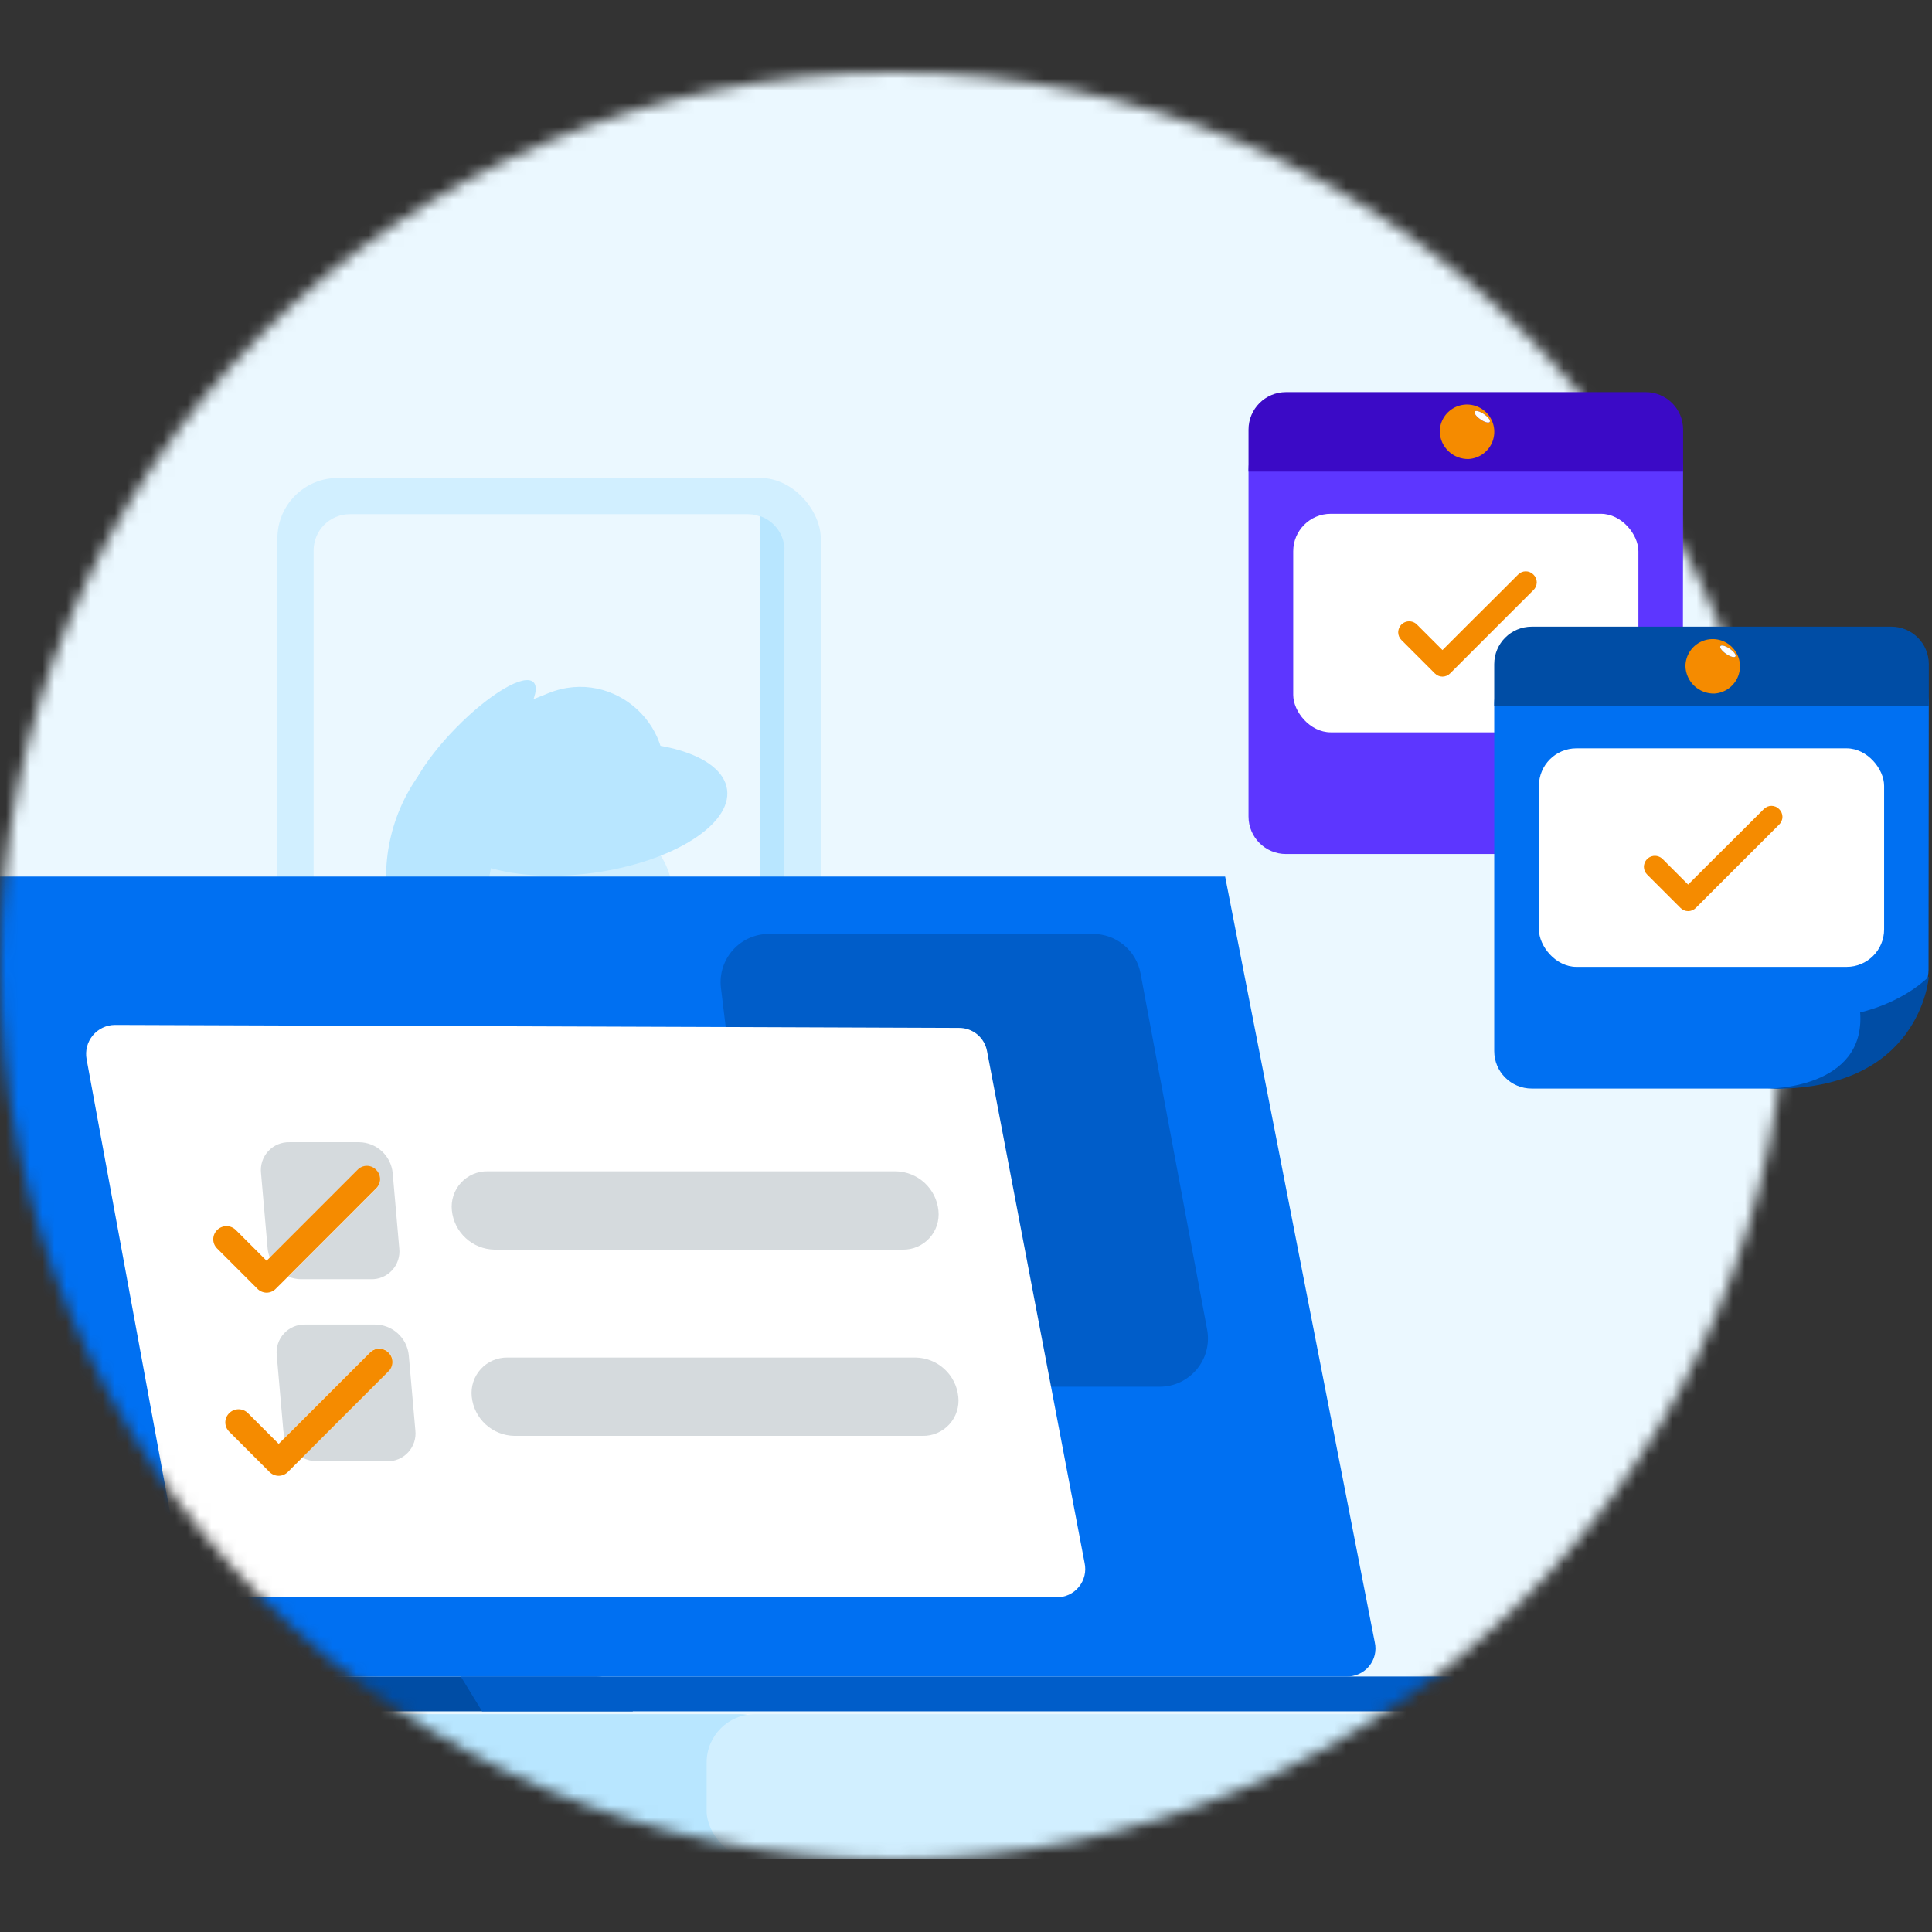 <svg width="160" height="160" viewBox="0 0 160 160" fill="none" xmlns="http://www.w3.org/2000/svg">
<rect x="0" y="0" width="160" height="160" fill="#333333" stroke="none"/>
<mask id="mask0_2672_44843" style="mask-type:alpha" maskUnits="userSpaceOnUse" x="0" y="6" width="148" height="148">
<circle cx="73.993" cy="79.993" r="73.993" fill="#EBF8FF"/>
</mask>
<g mask="url(#mask0_2672_44843)">
<path d="M238.206 -30.997H-31.027C-32.782 -30.998 -34.52 -30.654 -36.142 -29.983C-37.764 -29.313 -39.238 -28.329 -40.479 -27.089C-41.721 -25.849 -42.706 -24.376 -43.378 -22.755C-44.05 -21.134 -44.395 -19.396 -44.395 -17.641V140.617C-44.395 144.162 -42.987 147.562 -40.48 150.069C-37.973 152.576 -34.573 153.985 -31.027 153.985H238.206C241.752 153.985 245.152 152.576 247.659 150.069C250.166 147.562 251.574 144.162 251.574 140.617V-17.641C251.574 -19.396 251.228 -21.134 250.557 -22.755C249.885 -24.376 248.9 -25.849 247.658 -27.089C246.417 -28.329 244.943 -29.313 243.321 -29.983C241.699 -30.654 239.961 -30.998 238.206 -30.997Z" fill="#EBF8FF"/>
<rect x="-14.799" y="141.961" width="80.14" height="12.024" rx="4" fill="#B8E6FF"/>
<rect x="58.52" y="141.961" width="177.33" height="12.024" rx="4" fill="#D1EFFF"/>
<rect x="22.972" y="43.147" width="45" height="57" rx="5" fill="#B8E6FF"/>
<rect x="22.972" y="39.582" width="45" height="57" rx="5" fill="#D1EFFF"/>
<rect x="25.972" y="42.582" width="39" height="51" rx="3" fill="#EBF8FF"/>
<path fill-rule="evenodd" clip-rule="evenodd" d="M62.972 93.411V42.752C64.137 43.164 64.972 44.276 64.972 45.582V90.582C64.972 91.888 64.137 92.999 62.972 93.411Z" fill="#B8E6FF"/>
<mask id="mask1_2672_44843" style="mask-type:alpha" maskUnits="userSpaceOnUse" x="25" y="42" width="40" height="52">
<rect x="25.972" y="42.582" width="39" height="51" rx="3" fill="#EBF8FF"/>
</mask>
<g mask="url(#mask1_2672_44843)">
<path d="M50.046 80.404L35.911 83.171L34.117 80.25C33.011 78.445 32.312 76.421 32.069 74.319C31.825 72.218 32.044 70.088 32.709 68.079C33.374 66.07 34.47 64.23 35.92 62.686C37.37 61.142 39.139 59.932 41.106 59.139L45.419 57.403C50.895 55.198 56.472 60.359 54.672 65.97L50.046 80.404Z" fill="#B8E6FF"/>
<path d="M47.526 101.887L42.732 100.075C42.228 99.885 41.776 99.579 41.412 99.183C41.048 98.787 40.782 98.311 40.635 97.794L36.599 83.675C36.512 83.371 36.513 83.049 36.602 82.746C36.692 82.443 36.865 82.172 37.103 81.963C37.341 81.755 37.634 81.618 37.946 81.569C38.259 81.52 38.579 81.561 38.87 81.687L50.068 86.523L51.135 99.171C51.173 99.62 51.096 100.071 50.912 100.482C50.728 100.894 50.442 101.252 50.081 101.523C49.721 101.794 49.297 101.97 48.85 102.034C48.404 102.097 47.948 102.047 47.526 101.887Z" fill="#D1EFFF"/>
<path d="M50.547 92.223L50.307 89.353C49.353 88.703 48.33 88.159 47.257 87.73C44.267 86.514 41.532 86.296 41.147 87.242C40.761 88.187 42.871 89.936 45.858 91.152C47.674 91.889 49.389 92.258 50.547 92.223Z" fill="#B8E6FF"/>
<path d="M44.631 67.639L49.645 67.911C50.487 67.955 51.313 68.164 52.074 68.527C52.836 68.89 53.518 69.399 54.082 70.025C54.646 70.651 55.081 71.382 55.361 72.176C55.642 72.97 55.762 73.811 55.717 74.652L55.223 83.72C55.13 85.415 54.367 87.005 53.1 88.138C51.833 89.272 50.167 89.857 48.467 89.765L46.326 89.649C43.865 89.516 41.558 88.412 39.912 86.582C38.266 84.751 37.417 82.343 37.55 79.887L37.888 73.686C37.98 71.992 38.742 70.404 40.006 69.271C41.27 68.137 42.934 67.55 44.631 67.639Z" fill="#D1EFFF"/>
<path d="M52.016 76.331L50.526 80.228C50.517 80.251 50.514 80.275 50.517 80.3C50.52 80.324 50.529 80.347 50.543 80.367C50.557 80.387 50.575 80.403 50.597 80.414C50.619 80.425 50.643 80.43 50.668 80.43H53.14C53.163 80.43 53.186 80.425 53.206 80.415C53.227 80.405 53.245 80.391 53.259 80.373C53.273 80.355 53.283 80.334 53.288 80.311C53.292 80.289 53.291 80.266 53.286 80.244L52.304 76.349C52.296 76.319 52.278 76.291 52.254 76.271C52.229 76.25 52.199 76.238 52.167 76.236C52.135 76.234 52.103 76.242 52.076 76.259C52.049 76.276 52.028 76.301 52.016 76.331Z" fill="#B8E6FF"/>
<path d="M32.965 72.051L35.394 71.355C35.438 71.339 35.486 71.332 35.533 71.336C35.58 71.339 35.626 71.352 35.668 71.374C35.709 71.396 35.746 71.426 35.776 71.463C35.805 71.5 35.827 71.543 35.839 71.588L38.316 80.195C38.526 80.928 38.437 81.715 38.066 82.383C37.696 83.05 37.075 83.543 36.34 83.754C36.253 83.779 36.16 83.768 36.081 83.725C36.001 83.681 35.943 83.608 35.918 83.521L32.74 72.476C32.727 72.433 32.722 72.388 32.726 72.344C32.73 72.299 32.743 72.256 32.764 72.217C32.785 72.177 32.814 72.142 32.848 72.114C32.883 72.085 32.923 72.064 32.965 72.051Z" fill="#B8E6FF"/>
<path d="M37.152 79.173L34.992 78.297L40.865 70.76L40.152 74.616C39.875 76.123 39.276 77.552 38.396 78.807C38.261 79 38.064 79.141 37.838 79.207C37.612 79.274 37.37 79.261 37.152 79.173Z" fill="#B8E6FF"/>
<path d="M38.453 81.275C39.24 81.08 39.587 79.753 39.228 78.311C38.869 76.868 37.94 75.858 37.153 76.052C36.366 76.248 36.019 77.575 36.378 79.017C36.737 80.46 37.666 81.471 38.453 81.275Z" fill="#D1EFFF"/>
<path d="M49.153 72.284C55.663 71.39 60.615 68.302 60.213 65.385C59.811 62.468 54.208 60.827 47.697 61.721C41.187 62.614 36.235 65.703 36.637 68.62C37.039 71.536 42.643 73.177 49.153 72.284Z" fill="#B8E6FF"/>
<path d="M40.762 70.725L36.752 69.095L34.889 73.658L38.898 75.288L40.762 70.725Z" fill="#B8E6FF"/>
<path d="M40.533 62.989C43.312 60.151 44.944 57.245 44.178 56.498C43.412 55.752 40.538 57.447 37.759 60.284C34.98 63.122 33.348 66.028 34.114 66.775C34.88 67.521 37.754 65.826 40.533 62.989Z" fill="#B8E6FF"/>
</g>
<g clip-path="url(#clip0_2672_44843)">
<rect width="44.25" height="6.75" rx="3" transform="matrix(-1 0 0 1 52.411 138.843)" fill="#004DA5"/>
<path d="M41.138 143.707L38.161 138.843H144.661V143.208C144.661 143.522 144.607 143.834 144.502 144.124C144.397 144.414 144.243 144.677 144.049 144.899C143.855 145.121 143.625 145.296 143.372 145.415C143.119 145.534 142.848 145.595 142.574 145.593H44.303C43.682 145.594 43.07 145.424 42.519 145.095C41.968 144.767 41.494 144.29 41.138 143.707Z" fill="#005DC9"/>
<path d="M99.1 70.594H-2.928C-3.288 70.584 -3.646 70.656 -3.974 70.805C-4.301 70.954 -4.59 71.176 -4.817 71.454C-5.044 71.731 -5.203 72.057 -5.282 72.405C-5.361 72.753 -5.358 73.115 -5.273 73.462L8.307 136.961C8.422 137.492 8.718 137.969 9.144 138.311C9.571 138.654 10.103 138.841 10.652 138.842H111.508C111.864 138.851 112.218 138.779 112.542 138.632C112.867 138.484 113.153 138.266 113.379 137.993C113.605 137.719 113.766 137.399 113.848 137.055C113.93 136.711 113.932 136.353 113.853 136.009L101.446 72.521C101.351 71.976 101.062 71.482 100.632 71.129C100.202 70.775 99.659 70.586 99.1 70.594Z" fill="#0070F2"/>
<path d="M94.454 80.608C94.1 78.715 92.448 77.343 90.522 77.343H63.678C61.276 77.343 59.416 79.443 59.707 81.826L63.301 111.327C63.546 113.334 65.25 114.843 67.272 114.843H96.037C98.541 114.843 100.429 112.569 99.969 110.108L94.454 80.608Z" fill="#005DC9"/>
<path d="M9.515 84.879L60.407 85.055L79.402 85.125C79.96 85.117 80.503 85.308 80.933 85.665C81.363 86.022 81.651 86.52 81.746 87.07L87.007 114.657L89.82 129.434C89.896 129.781 89.893 130.141 89.81 130.487C89.727 130.832 89.566 131.154 89.34 131.428C89.115 131.703 88.829 131.922 88.507 132.07C88.183 132.218 87.831 132.291 87.476 132.282H17.354C16.796 132.275 16.258 132.076 15.831 131.717C15.403 131.358 15.114 130.862 15.011 130.313L7.171 87.715C7.108 87.37 7.121 87.016 7.209 86.676C7.297 86.337 7.459 86.021 7.682 85.751C7.906 85.481 8.185 85.263 8.502 85.112C8.818 84.961 9.164 84.882 9.515 84.879Z" fill="white"/>
<path d="M31.151 96.903C31.254 97.003 31.336 97.122 31.393 97.254C31.449 97.385 31.479 97.527 31.481 97.67C31.48 97.814 31.45 97.956 31.394 98.089C31.337 98.221 31.255 98.341 31.151 98.441L23.879 105.718C24.213 105.863 24.573 105.938 24.938 105.939H30.714C31.043 105.949 31.37 105.888 31.674 105.76C31.977 105.632 32.249 105.44 32.472 105.198C32.695 104.956 32.864 104.669 32.966 104.356C33.068 104.043 33.103 103.712 33.066 103.385L32.52 97.148C32.454 96.455 32.134 95.811 31.622 95.339C31.11 94.868 30.441 94.602 29.745 94.594H23.969C23.64 94.585 23.313 94.647 23.01 94.775C22.707 94.903 22.435 95.094 22.212 95.336C21.99 95.578 21.821 95.865 21.718 96.178C21.616 96.49 21.581 96.821 21.617 97.148L22.162 103.385C22.188 103.652 22.253 103.914 22.355 104.161L29.632 96.903C29.731 96.802 29.849 96.722 29.98 96.667C30.11 96.612 30.25 96.584 30.392 96.584C30.533 96.584 30.674 96.612 30.804 96.667C30.934 96.722 31.052 96.802 31.151 96.903Z" fill="#D5DADD"/>
<path d="M31.044 109.693H25.272C24.943 109.685 24.616 109.746 24.313 109.874C24.01 110.003 23.738 110.194 23.516 110.436C23.293 110.678 23.124 110.965 23.022 111.277C22.919 111.59 22.884 111.92 22.92 112.247L23.465 118.485C23.485 118.678 23.524 118.869 23.583 119.054L30.639 111.998C30.739 111.895 30.859 111.812 30.991 111.756C31.124 111.7 31.267 111.671 31.41 111.671C31.555 111.671 31.697 111.7 31.829 111.756C31.962 111.812 32.082 111.895 32.182 111.998C32.285 112.099 32.366 112.219 32.422 112.351C32.478 112.484 32.506 112.626 32.507 112.77C32.506 112.913 32.478 113.055 32.422 113.188C32.366 113.32 32.285 113.44 32.182 113.541L25.018 120.705C25.404 120.907 25.833 121.014 26.269 121.016H32.045C32.374 121.025 32.702 120.964 33.005 120.836C33.308 120.708 33.581 120.517 33.804 120.274C34.026 120.032 34.195 119.745 34.297 119.432C34.4 119.12 34.434 118.788 34.398 118.461L33.852 112.224C33.78 111.529 33.453 110.886 32.934 110.419C32.415 109.952 31.742 109.693 31.044 109.693Z" fill="#D5DADD"/>
<path d="M40.95 103.489H74.757C75.172 103.497 75.584 103.416 75.966 103.252C76.347 103.088 76.69 102.845 76.97 102.538C77.25 102.231 77.461 101.868 77.59 101.474C77.718 101.079 77.761 100.661 77.716 100.248C77.626 99.369 77.218 98.554 76.568 97.956C75.918 97.358 75.071 97.019 74.188 97.002H40.385C39.97 96.995 39.557 97.077 39.175 97.241C38.794 97.406 38.451 97.65 38.171 97.957C37.891 98.263 37.679 98.627 37.55 99.022C37.421 99.417 37.377 99.835 37.422 100.248C37.513 101.126 37.921 101.94 38.571 102.537C39.221 103.135 40.067 103.473 40.95 103.489Z" fill="#D5DADD"/>
<path d="M42.027 112.426C41.612 112.42 41.2 112.502 40.819 112.666C40.438 112.831 40.096 113.075 39.816 113.382C39.536 113.689 39.325 114.052 39.196 114.447C39.067 114.841 39.024 115.259 39.068 115.672C39.158 116.55 39.567 117.365 40.217 117.962C40.867 118.56 41.714 118.898 42.596 118.913H76.403C76.819 118.921 77.231 118.84 77.612 118.676C77.994 118.512 78.336 118.268 78.616 117.962C78.896 117.655 79.108 117.292 79.236 116.897C79.365 116.502 79.408 116.085 79.362 115.672C79.273 114.793 78.864 113.978 78.214 113.38C77.564 112.781 76.718 112.442 75.834 112.426H42.027Z" fill="#D5DADD"/>
<path d="M21.306 106.72C21.407 106.824 21.526 106.907 21.659 106.964C21.791 107.021 21.933 107.052 22.078 107.054C22.222 107.053 22.365 107.023 22.497 106.965C22.63 106.908 22.749 106.825 22.849 106.72L23.879 105.695L31.151 98.418C31.255 98.317 31.337 98.197 31.394 98.065C31.45 97.933 31.48 97.79 31.481 97.646C31.479 97.503 31.449 97.362 31.393 97.23C31.336 97.098 31.254 96.979 31.151 96.879C31.052 96.775 30.933 96.691 30.8 96.634C30.667 96.577 30.524 96.548 30.38 96.548C30.236 96.548 30.093 96.577 29.96 96.634C29.828 96.691 29.708 96.775 29.609 96.879L22.351 104.138L22.078 104.41L19.528 101.861C19.323 101.658 19.046 101.543 18.757 101.543C18.468 101.543 18.19 101.658 17.985 101.861C17.883 101.962 17.801 102.082 17.745 102.214C17.69 102.346 17.661 102.489 17.661 102.632C17.661 102.775 17.69 102.917 17.745 103.049C17.801 103.18 17.883 103.299 17.985 103.399L21.306 106.72Z" fill="#F58B00"/>
<path d="M32.501 112.793C32.501 112.65 32.472 112.507 32.417 112.375C32.361 112.242 32.279 112.122 32.177 112.022C32.077 111.918 31.957 111.836 31.824 111.78C31.692 111.723 31.549 111.694 31.405 111.694C31.261 111.694 31.119 111.723 30.986 111.78C30.854 111.836 30.734 111.918 30.634 112.022L23.578 119.078L23.079 119.576L20.53 117.027C20.325 116.823 20.047 116.709 19.758 116.709C19.47 116.709 19.192 116.823 18.987 117.027C18.884 117.127 18.801 117.247 18.745 117.379C18.688 117.512 18.659 117.654 18.658 117.798C18.659 117.942 18.688 118.085 18.745 118.217C18.801 118.349 18.884 118.469 18.987 118.57L22.308 121.891C22.408 121.994 22.528 122.077 22.66 122.133C22.793 122.19 22.935 122.219 23.079 122.22C23.223 122.219 23.366 122.189 23.498 122.132C23.63 122.076 23.75 121.994 23.851 121.891L24.989 120.752L32.153 113.588C32.263 113.487 32.351 113.364 32.411 113.227C32.471 113.09 32.501 112.943 32.501 112.793Z" fill="#F58B00"/>
</g>
</g>
<path d="M103.397 67.623C103.397 69.337 104.787 70.726 106.501 70.726H127.032C127.211 70.726 127.39 70.711 127.567 70.68L130.757 70.121C131.399 70.009 131.988 69.698 132.443 69.232L138.484 63.043C139.049 62.464 139.366 61.687 139.366 60.878L139.385 38.895C139.387 37.18 137.997 35.789 136.282 35.789H106.501C104.787 35.789 103.397 37.178 103.397 38.892V67.623Z" fill="#5D36FF"/>
<rect x="107.099" y="42.551" width="28.587" height="18.098" rx="3.104" fill="white"/>
<path d="M127.268 48.227C127.267 48.108 127.243 47.991 127.196 47.881C127.15 47.772 127.082 47.672 126.997 47.589C126.914 47.502 126.815 47.434 126.705 47.387C126.594 47.34 126.476 47.315 126.356 47.315C126.236 47.315 126.118 47.34 126.008 47.387C125.898 47.434 125.798 47.502 125.715 47.589L123.967 49.337L121.791 51.502L119.458 53.835L117.567 51.944L117.342 51.719C117.23 51.607 117.09 51.526 116.936 51.485C116.783 51.444 116.621 51.444 116.468 51.485C116.314 51.526 116.174 51.607 116.062 51.719C115.95 51.832 115.869 51.972 115.828 52.125C115.805 52.204 115.793 52.285 115.792 52.367C115.793 52.486 115.817 52.604 115.864 52.714C115.91 52.823 115.978 52.922 116.063 53.006L117.531 54.473L118.819 55.762C118.902 55.848 119.001 55.916 119.111 55.963C119.221 56.01 119.338 56.035 119.458 56.035C119.577 56.034 119.695 56.01 119.805 55.963C119.915 55.916 120.015 55.848 120.098 55.762L121.835 54.024L124.349 51.509L126.813 49.047L126.985 48.875C127.073 48.792 127.143 48.691 127.192 48.58C127.24 48.469 127.266 48.349 127.268 48.227Z" fill="#F58B00"/>
<path d="M139.388 61.463C139.388 61.463 138.732 71.055 126.074 70.726C126.074 70.726 134.171 70.784 133.704 64.415C133.704 64.415 136.97 63.761 139.388 61.463Z" fill="#3B0AC6"/>
<path d="M103.397 35.577C103.397 33.863 104.787 32.474 106.501 32.474H136.284C137.999 32.474 139.388 33.863 139.388 35.577V39.055H103.397V35.577Z" fill="#3B0AC6"/>
<path d="M121.628 38.014C122.068 37.987 122.491 37.833 122.844 37.569C123.197 37.305 123.465 36.943 123.615 36.529C123.765 36.114 123.79 35.665 123.688 35.236C123.586 34.807 123.36 34.418 123.039 34.116C122.718 33.814 122.316 33.612 121.882 33.536C121.448 33.46 121.001 33.512 120.596 33.687C120.192 33.862 119.847 34.151 119.605 34.519C119.363 34.888 119.234 35.319 119.233 35.759C119.255 36.375 119.519 36.957 119.967 37.379C120.416 37.801 121.013 38.03 121.628 38.014ZM122.126 34.089C122.206 33.969 122.55 34.066 122.898 34.3C123.245 34.533 123.456 34.824 123.375 34.941C123.295 35.058 122.948 34.964 122.604 34.73C122.26 34.497 122.046 34.206 122.126 34.089Z" fill="#F58B00"/>
<path d="M122.604 34.73C122.938 34.964 123.295 35.065 123.375 34.941C123.456 34.817 123.242 34.537 122.898 34.3C122.554 34.062 122.206 33.965 122.126 34.089C122.046 34.213 122.26 34.493 122.604 34.73Z" fill="white"/>
<path d="M123.745 87.045C123.745 88.76 125.135 90.149 126.849 90.149H147.379C147.559 90.149 147.738 90.133 147.915 90.103L151.105 89.544C151.746 89.432 152.336 89.121 152.791 88.655L158.831 82.466C159.397 81.887 159.713 81.11 159.714 80.301L159.733 58.318C159.734 56.603 158.345 55.211 156.629 55.211H126.849C125.135 55.211 123.745 56.601 123.745 58.315V87.045Z" fill="#0070F2"/>
<rect x="127.447" y="61.974" width="28.587" height="18.098" rx="3.104" fill="white"/>
<path d="M147.615 67.65C147.615 67.531 147.59 67.413 147.544 67.304C147.497 67.194 147.43 67.095 147.345 67.012C147.262 66.925 147.162 66.856 147.052 66.809C146.942 66.763 146.824 66.738 146.704 66.738C146.584 66.738 146.466 66.763 146.356 66.809C146.245 66.856 146.146 66.925 146.063 67.012L144.315 68.76L142.139 70.924L139.805 73.258L137.914 71.367L137.69 71.142C137.577 71.03 137.437 70.949 137.284 70.908C137.13 70.866 136.969 70.866 136.815 70.908C136.662 70.949 136.522 71.03 136.41 71.142C136.297 71.255 136.217 71.395 136.176 71.548C136.152 71.627 136.14 71.708 136.14 71.79C136.14 71.909 136.165 72.027 136.211 72.136C136.258 72.246 136.325 72.345 136.41 72.428L137.878 73.896L139.167 75.185C139.25 75.271 139.349 75.339 139.459 75.386C139.568 75.433 139.686 75.457 139.805 75.458C139.925 75.457 140.043 75.433 140.153 75.386C140.263 75.339 140.363 75.271 140.446 75.185L142.182 73.447L144.697 70.932L147.161 68.47L147.333 68.298C147.42 68.215 147.491 68.114 147.539 68.003C147.588 67.891 147.614 67.772 147.615 67.65Z" fill="#F58B00"/>
<path d="M159.736 80.886C159.736 80.886 159.08 90.478 146.421 90.149C146.421 90.149 154.518 90.207 154.051 83.838C154.051 83.838 157.317 83.183 159.736 80.886Z" fill="#004DA5"/>
<path d="M123.745 55C123.745 53.286 125.135 51.897 126.849 51.897H156.632C158.346 51.897 159.736 53.286 159.736 55V58.478H123.745V55Z" fill="#004DA5"/>
<path d="M141.976 57.437C142.416 57.41 142.838 57.255 143.191 56.992C143.544 56.727 143.812 56.366 143.962 55.952C144.112 55.537 144.138 55.088 144.036 54.659C143.933 54.23 143.708 53.841 143.387 53.539C143.066 53.237 142.664 53.035 142.23 52.959C141.796 52.883 141.349 52.935 140.944 53.11C140.539 53.285 140.195 53.574 139.953 53.942C139.71 54.31 139.581 54.741 139.581 55.182C139.603 55.798 139.867 56.38 140.315 56.802C140.763 57.224 141.36 57.452 141.976 57.437ZM142.474 53.512C142.554 53.392 142.898 53.489 143.245 53.722C143.593 53.956 143.803 54.247 143.723 54.364C143.643 54.481 143.296 54.387 142.951 54.153C142.607 53.919 142.394 53.629 142.474 53.512Z" fill="#F58B00"/>
<path d="M142.952 54.153C143.286 54.387 143.643 54.487 143.723 54.364C143.803 54.24 143.59 53.959 143.245 53.722C142.901 53.485 142.554 53.388 142.474 53.512C142.394 53.636 142.607 53.916 142.952 54.153Z" fill="white"/>
<defs>
<clipPath id="clip0_2672_44843">
<rect width="138.736" height="69.132" fill="white" transform="matrix(-1 0 0 1 138.661 72.593)"/>
</clipPath>
</defs>
</svg>
